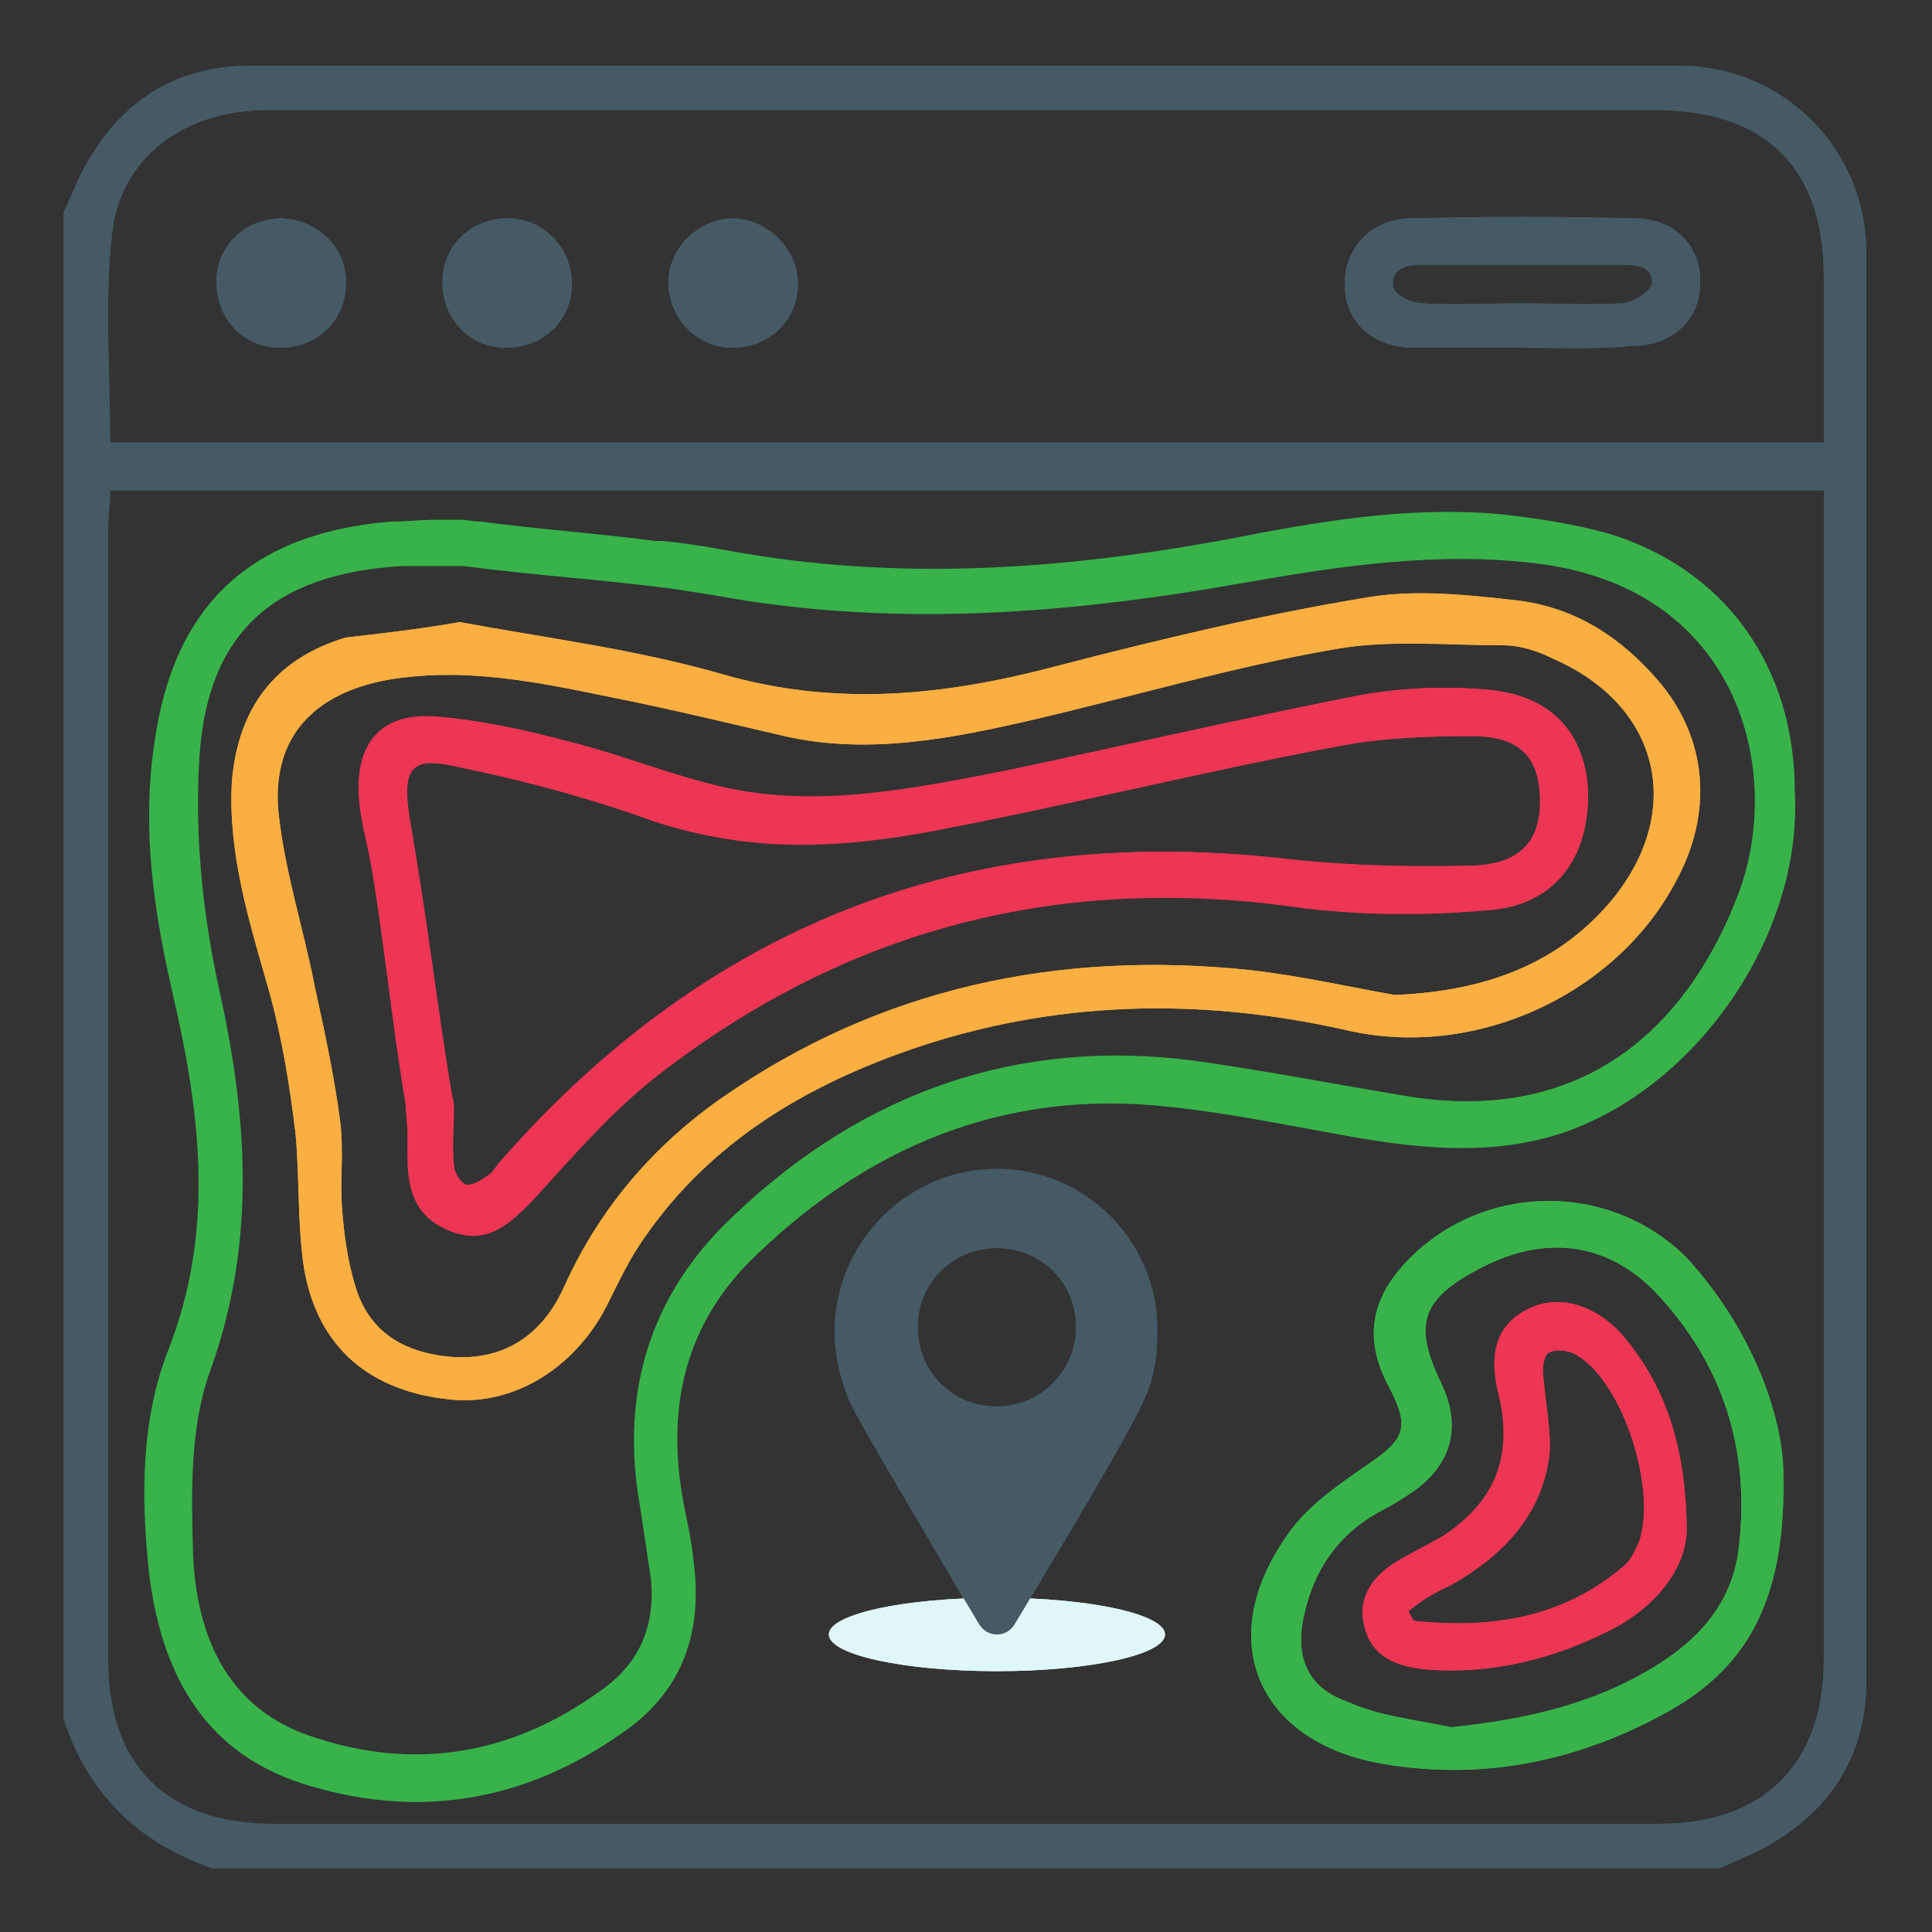 <?xml version="1.0" encoding="utf-8"?>
<!-- Generator: Adobe Illustrator 27.0.0, SVG Export Plug-In . SVG Version: 6.00 Build 0)  -->
<svg version="1.1" id="Layer_1" xmlns="http://www.w3.org/2000/svg" xmlns:xlink="http://www.w3.org/1999/xlink" x="0px" y="0px"
	 viewBox="0 0 100 100" style="enable-background:new 0 0 100 100;" xml:space="preserve">
<rect x="0" y="0" width="100" height="100" fill="#333333" stroke="none"/>
<style type="text/css">
	.st0{fill:#455A64;}
	.st1{fill:#37B34A;}
	.st2{fill:#FAAF40;}
	.st3{fill:#EE3553;}
	.st4{fill:#E0F7FA;}
</style>
<g>
	<g>
		<path class="st0" d="M78.7,18c-1.8,0-3.6,0-5.5,0c-2.1,0-3.6-1.3-3.6-3.3c0-1.9,1.4-3.4,3.5-3.4c3.8-0.1,7.6-0.1,11.5,0
			c2.1,0,3.5,1.5,3.4,3.4c0,1.8-1.4,3.2-3.5,3.2C82.5,18.1,80.6,18,78.7,18z M78.8,15.7c1.7,0,3.4,0.1,5.1,0c0.6,0,1.5-0.6,1.6-1
			c0.1-0.9-0.8-1-1.5-1c-3.5,0-6.9,0-10.4,0c-0.8,0-1.6,0.2-1.5,1.1c0,0.4,0.9,0.9,1.5,0.9C75.3,15.8,77,15.7,78.8,15.7z"/>
		<path class="st0" d="M29.6,14.7c0,1.9-1.5,3.3-3.4,3.3c-1.9,0-3.3-1.5-3.3-3.4c0-1.9,1.5-3.3,3.4-3.3
			C28.1,11.3,29.6,12.8,29.6,14.7z"/>
		<path class="st0" d="M41.3,14.7c0,1.9-1.5,3.3-3.4,3.3c-1.8,0-3.3-1.5-3.3-3.4c0-1.8,1.6-3.3,3.4-3.3
			C39.8,11.4,41.3,12.9,41.3,14.7z"/>
		<path class="st0" d="M17.9,14.7c0,1.9-1.5,3.3-3.4,3.3c-1.9,0-3.3-1.5-3.3-3.4c0-1.9,1.5-3.3,3.4-3.3C16.5,11.4,18,12.9,17.9,14.7
			z"/>
		<g>
			<path class="st0" d="M89,96.7c-26,0-52,0-78,0c-3.8-1.3-6.4-3.8-7.7-7.7c0-26,0-52,0-78C3.5,10.5,3.8,9.9,4,9.4
				c1.8-3.8,4.7-6,9-6c24.6,0,49.3,0,73.9,0c5.4,0,9.7,4.3,9.7,9.7c0,24.6,0,49.3,0,73.9c0,4.2-2.2,7.2-6,9
				C90.1,96.2,89.5,96.5,89,96.7z M94.4,25.4c-29.8,0-59.2,0-88.7,0c0,0.7-0.1,1.3-0.1,1.9c0,19.6,0,39.1,0,58.7
				c0,5.4,3.1,8.4,8.5,8.4c23.9,0,47.9,0,71.8,0c5.4,0,8.5-3.1,8.5-8.5c0-19.6,0-39.1,0-58.7C94.4,26.7,94.4,26.1,94.4,25.4z
				 M5.7,22.9c29.7,0,59.1,0,88.7,0c0-2.9,0-5.8,0-8.6c0-5.6-3-8.6-8.7-8.6c-13.2,0-26.4,0-39.5,0c-10.8,0-21.6,0-32.4,0
				c-4.3,0-7.6,2.5-8,6.4C5.4,15.6,5.7,19.2,5.7,22.9z"/>
			<path class="st1" d="M92.3,76c0.2,6.7-1.8,10.2-5.8,12.5c-4.6,2.6-9.6,3.7-14.9,2.8c-6.5-1.1-8.8-6.4-5-11.8
				c1-1.5,2.6-2.6,4.2-3.7c1.9-1.3,2.2-1.9,1.1-4c-1.3-2.4-1-4.5,0.9-6.5c3.9-4.1,10.5-4.2,14.5-0.2C90.7,68.8,92.2,73.2,92.3,76z
				 M75.1,89.4c3.9-0.4,7.5-1.2,10.8-3.3c2.2-1.4,3.8-3.3,4.1-6c0.6-5-0.8-9.5-4.3-13.2c-2.5-2.6-5.7-3-9-1.3
				c-3.1,1.6-3.6,2.9-2.1,6c1.1,2.3,0.5,4.3-1.6,5.7c-0.6,0.4-1.1,0.7-1.7,1c-2.1,1.2-3.3,3-3.8,5.3c-0.5,2.2,0.2,3.8,2.3,4.5
				C71.3,88.8,73.2,89,75.1,89.4z"/>
			<path class="st2" d="M23.8,32.2c4.3,0.8,9.1,1.4,13.6,2.7c5.9,1.7,11.5,1.1,17.2-0.4c5.4-1.4,10.8-2.7,16.3-3.6
				c2.5-0.4,5.2-0.1,7.8,0.2c2.9,0.4,5.2,1.9,7.1,4.1c2.6,3,2.9,6.9,0.9,10.5c-3.1,5.8-10.4,9.2-17.1,7.6c-7.6-1.7-15.1-1.5-22.4,1
				c-5.5,1.9-10.4,4.8-13.8,9.7c-0.8,1.1-1.4,2.4-2,3.6c-1.7,3.3-5,5.3-8.4,4.8c-4.1-0.5-6.7-2.9-7.3-7c-0.3-2.2-0.2-4.5-0.4-6.7
				c-0.3-2.5-0.7-5-1.4-7.5c-1-3.5-2.1-7-1.9-10.7c0.3-3.8,2.2-6.4,5.9-7.5C19.6,32.8,21.5,32.6,23.8,32.2z M72.2,51.5
				c4.7-0.2,8.5-1.6,11.3-5c3.7-4.6,2.4-10-3.1-12.4c-0.8-0.4-1.7-0.7-2.6-0.7c-2.9,0-5.9-0.3-8.7,0.2c-5.2,0.9-10.3,2.4-15.4,3.6
				c-4.3,1-8.7,1.9-13.1,0.9c-3-0.7-5.9-1.4-8.9-2c-3.9-0.8-7.7-1.6-11.7-0.9c-3.7,0.7-5.9,2.9-5.6,6.7c0.3,3.1,1.3,6.1,1.9,9.2
				c0.5,2.3,1,4.6,1.3,6.9c0.2,1.5,0,3,0.1,4.5c0.1,1.4,0.3,2.8,0.7,4.1c0.6,2,2,3.1,4,3.5c3.1,0.6,5.5-0.6,6.8-3.5
				c1.8-4,4.6-7.3,8.2-9.8c8.2-5.7,17.4-7.6,27.2-6.6C67.3,50.5,69.9,51.1,72.2,51.5z"/>
			<path class="st3" d="M87.3,78.9c0.1,1.9-1.2,4-3.8,5.4c-3.1,1.6-6.4,2.4-9.8,2.1c-1.8-0.2-2.8-0.9-3.1-2.3
				c-0.3-1.3,0.3-2.5,1.9-3.4c0.7-0.4,1.5-0.8,2.2-1.2c2.7-1.8,3.6-4.1,2.9-7.2C77,70,77.5,68.6,79,67.8c1.5-0.8,3.3-0.4,4.8,1.1
				C86,71.4,87.2,74.4,87.3,78.9z M72.9,83.4c0.1,0.2,0.2,0.4,0.3,0.5c3.9,0.4,7.6-0.1,10.8-2.8c0.4-0.3,0.6-0.8,0.8-1.2
				c1-2.6-0.7-8.2-3.1-9.7c-0.4-0.3-1.1-0.4-1.5-0.2c-0.3,0.1-0.4,0.9-0.3,1.4c0.1,1.3,0.4,2.7,0.3,3.9c-0.4,3.2-2.5,5.3-5.2,6.8
				C74.1,82.5,73.5,82.9,72.9,83.4z"/>
			<path class="st3" d="M21.5,57.8c-0.8-4.4-1.5-8.7-2.3-13.1c-0.2-1.1-0.5-2.1-0.6-3.2c-0.3-3,1.2-4.6,4.1-4.4
				c2.3,0.2,4.5,0.7,6.8,1.3c2.8,0.7,5.4,1.8,8.2,2.4c4.8,1,9.6,0,14.3-0.9c6.1-1.3,12.2-2.7,18.3-3.9c2.2-0.4,4.5-0.5,6.7-0.3
				c3.4,0.3,5.1,2.3,5.2,5.5c0,3.2-1.7,5.6-5,5.9c-3.2,0.3-6.6,0.3-9.8-0.1c-12.4-1.8-23.5,1-33.4,8.7c-2.3,1.8-4.3,4.1-6.3,6.3
				c-1.6,1.7-2.6,2.3-4.2,1.8c-1.7-0.6-2.5-1.8-2.4-4.2c0-0.5,0-1.1,0-1.6C21.2,57.8,21.4,57.8,21.5,57.8z M23.4,56.9
				C23.3,57,23.6,56.9,23.4,56.9c0,1.1-0.1,2.2,0,3.3c0,0.4,0.4,1,0.7,1.1c0.3,0.1,0.8-0.2,1.2-0.5c0.2-0.1,0.4-0.5,0.6-0.7
				C36.6,47.9,49.9,42.7,66,44.4c3.4,0.4,6.9,0.5,10.3,0.4c2.5-0.1,3.5-1.4,3.4-3.6c-0.1-2.1-1.1-3.1-3.6-3.1c-2.5,0-5,0.1-7.4,0.6
				c-6.8,1.3-13.6,3-20.5,4.3c-4.8,0.9-9.6,1.1-14.4-0.5c-3.3-1.2-6.7-2.1-10.1-2.8c-2.6-0.6-3,0.1-2.7,2.7c0.1,0.6,0.2,1.2,0.3,1.8
				C22.2,48.3,22.6,52.7,23.4,56.9z"/>
			<g>
				<ellipse class="st4" cx="51.6" cy="84.6" rx="8.7" ry="1.9"/>
				<path class="st0" d="M51.6,60.5c-4.6,0-8.4,3.8-8.4,8.4c0,1.3,0.3,2.5,0.8,3.7c0.8,1.6,3.1,5.4,5.5,9.5l1.2,2
					c0.2,0.3,0.5,0.5,0.9,0.5c0.4,0,0.7-0.2,0.9-0.5l1.2-2c2.4-4,4.7-7.9,5.4-9.4c0,0,0,0,0,0c0.6-1.2,0.8-2.4,0.8-3.7
					C60,64.3,56.2,60.5,51.6,60.5z M51.6,72.8c-2.3,0-4.1-1.8-4.1-4.1c0-2.3,1.8-4.1,4.1-4.1c2.3,0,4.1,1.8,4.1,4.1
					C55.7,70.9,53.9,72.8,51.6,72.8z"/>
			</g>
		</g>
	</g>
	<g>
		<path class="st0" d="M78.7,18c-1.8,0-3.6,0-5.5,0c-2.1,0-3.6-1.3-3.6-3.3c0-1.9,1.4-3.4,3.5-3.4c3.8-0.1,7.6-0.1,11.5,0
			c2.1,0,3.5,1.5,3.4,3.4c0,1.8-1.4,3.2-3.5,3.2C82.5,18.1,80.6,18,78.7,18z M78.8,15.7c1.7,0,3.4,0.1,5.1,0c0.6,0,1.5-0.6,1.6-1
			c0.1-0.9-0.8-1-1.5-1c-3.5,0-6.9,0-10.4,0c-0.8,0-1.6,0.2-1.5,1.1c0,0.4,0.9,0.9,1.5,0.9C75.3,15.8,77,15.7,78.8,15.7z"/>
		<path class="st0" d="M29.6,14.7c0,1.9-1.5,3.3-3.4,3.3c-1.9,0-3.3-1.5-3.3-3.4c0-1.9,1.5-3.3,3.4-3.3
			C28.1,11.3,29.6,12.8,29.6,14.7z"/>
		<path class="st0" d="M41.3,14.7c0,1.9-1.5,3.3-3.4,3.3c-1.8,0-3.3-1.5-3.3-3.4c0-1.8,1.6-3.3,3.4-3.3
			C39.8,11.4,41.3,12.9,41.3,14.7z"/>
		<path class="st0" d="M17.9,14.7c0,1.9-1.5,3.3-3.4,3.3c-1.9,0-3.3-1.5-3.3-3.4c0-1.9,1.5-3.3,3.4-3.3C16.5,11.4,18,12.9,17.9,14.7
			z"/>
		<g>
			<path class="st0" d="M89,96.7c-26,0-52,0-78,0c-3.8-1.3-6.4-3.8-7.7-7.7c0-26,0-52,0-78C3.5,10.5,3.8,9.9,4,9.4
				c1.8-3.8,4.7-6,9-6c24.6,0,49.3,0,73.9,0c5.4,0,9.7,4.3,9.7,9.7c0,24.6,0,49.3,0,73.9c0,4.2-2.2,7.2-6,9
				C90.1,96.2,89.5,96.5,89,96.7z M94.4,25.4c-29.8,0-59.2,0-88.7,0c0,0.7-0.1,1.3-0.1,1.9c0,19.6,0,39.1,0,58.7
				c0,5.4,3.1,8.4,8.5,8.4c23.9,0,47.9,0,71.8,0c5.4,0,8.5-3.1,8.5-8.5c0-19.6,0-39.1,0-58.7C94.4,26.7,94.4,26.1,94.4,25.4z
				 M5.7,22.9c29.7,0,59.1,0,88.7,0c0-2.9,0-5.8,0-8.6c0-5.6-3-8.6-8.7-8.6c-13.2,0-26.4,0-39.5,0c-10.8,0-21.6,0-32.4,0
				c-4.3,0-7.6,2.5-8,6.4C5.4,15.6,5.7,19.2,5.7,22.9z"/>
			<path class="st1" d="M83.2,27.6c-1.8-0.5-3.8-0.8-5.7-1c-4.7-0.4-9.3,0.4-13.9,1.3c-8.6,1.6-17.2,2.2-25.9,0.6
				c-1.1-0.2-2.3-0.4-3.4-0.5c-0.1,0-0.2,0-0.4,0c-3-0.4-6-0.6-9-1v0c-0.4,0-0.7-0.1-1.1-0.1c0,0,0,0,0,0c-0.4,0-0.8,0-1.1,0
				c0,0,0,0,0,0c0,0-0.1,0-0.1,0c-0.8,0-1.6,0.1-2.4,0.1c-7.2,0.6-11.2,4.3-12.2,11.4C7.3,43,8,47.4,9,51.7
				c1.4,6.1,2.1,12.1-0.3,18.2c-1.4,3.6-1.4,7.5-1,11.4c0.6,5.1,2.7,9.3,7.9,11c5.9,1.9,11.5,1,16.6-2.6c3.1-2.1,4.2-5.2,3.7-8.9
				c-0.1-1-0.3-1.9-0.5-2.9c-0.9-4.7-0.1-9,3.3-12.5c6-6,13.3-9.1,21.9-8.1c2.9,0.3,5.8,0.9,8.6,1.4c3.8,0.7,7.7,1.2,11.5,0
				c7.1-2.3,12.6-10.3,12.2-17.7C92.9,34.4,89.2,29.4,83.2,27.6z M72.6,56.7c-3.6-0.6-7.2-1.3-10.8-1.8c-9.2-1.2-17.2,1.7-23.8,8
				c-4.3,4-5.9,9.1-4.9,14.9c0.2,1.3,0.4,2.6,0.6,4c0.2,2.4-0.6,4.3-2.6,5.7c-4.7,3.4-9.8,4.2-15.2,2.3c-4.2-1.5-5.7-5.2-5.9-9.2
				c-0.1-3.2-0.2-6.7,0.9-9.7c2.4-6.7,1.9-13.2,0.4-19.9c-0.8-3.7-1.2-7.6-1-11.4c0.3-6.8,3.8-9.9,10.5-10.3c0.4,0,0.9,0,1.3,0
				c0,0,0.1,0,0.1,0c0.4,0,0.9,0,1.3,0c0,0,0,0,0,0c0.1,0,0.3,0,0.4,0c0,0,0,0,0.1,0c3.8,0.5,7.3,0.7,11,1.2
				c0.6,0.1,1.3,0.2,1.9,0.3c9.2,1.7,18.2,1,27.3-0.6c5.1-0.9,10.3-1.7,15.6-1C90.1,30.6,92.3,40,90,46.2
				C87.6,52.6,82.4,58.4,72.6,56.7z"/>
			<path class="st1" d="M92.3,76c0.2,6.7-1.8,10.2-5.8,12.5c-4.6,2.6-9.6,3.7-14.9,2.8c-6.5-1.1-8.8-6.4-5-11.8
				c1-1.5,2.6-2.6,4.2-3.7c1.9-1.3,2.2-1.9,1.1-4c-1.3-2.4-1-4.5,0.9-6.5c3.9-4.1,10.5-4.2,14.5-0.2C90.7,68.8,92.2,73.2,92.3,76z
				 M75.1,89.4c3.9-0.4,7.5-1.2,10.8-3.3c2.2-1.4,3.8-3.3,4.1-6c0.6-5-0.8-9.5-4.3-13.2c-2.5-2.6-5.7-3-9-1.3
				c-3.1,1.6-3.6,2.9-2.1,6c1.1,2.3,0.5,4.3-1.6,5.7c-0.6,0.4-1.1,0.7-1.7,1c-2.1,1.2-3.3,3-3.8,5.3c-0.5,2.2,0.2,3.8,2.3,4.5
				C71.3,88.8,73.2,89,75.1,89.4z"/>
			<path class="st2" d="M23.8,32.2c4.3,0.8,9.1,1.4,13.6,2.7c5.9,1.7,11.5,1.1,17.2-0.4c5.4-1.4,10.8-2.7,16.3-3.6
				c2.5-0.4,5.2-0.1,7.8,0.2c2.9,0.4,5.2,1.9,7.1,4.1c2.6,3,2.9,6.9,0.9,10.5c-3.1,5.8-10.4,9.2-17.1,7.6c-7.6-1.7-15.1-1.5-22.4,1
				c-5.5,1.9-10.4,4.8-13.8,9.7c-0.8,1.1-1.4,2.4-2,3.6c-1.7,3.3-5,5.3-8.4,4.8c-4.1-0.5-6.7-2.9-7.3-7c-0.3-2.2-0.2-4.5-0.4-6.7
				c-0.3-2.5-0.7-5-1.4-7.5c-1-3.5-2.1-7-1.9-10.7c0.3-3.8,2.2-6.4,5.9-7.5C19.6,32.8,21.5,32.6,23.8,32.2z M72.2,51.5
				c4.7-0.2,8.5-1.6,11.3-5c3.7-4.6,2.4-10-3.1-12.4c-0.8-0.4-1.7-0.7-2.6-0.7c-2.9,0-5.9-0.3-8.7,0.2c-5.2,0.9-10.3,2.4-15.4,3.6
				c-4.3,1-8.7,1.9-13.1,0.9c-3-0.7-5.9-1.4-8.9-2c-3.9-0.8-7.7-1.6-11.7-0.9c-3.7,0.7-5.9,2.9-5.6,6.7c0.3,3.1,1.3,6.1,1.9,9.2
				c0.5,2.3,1,4.6,1.3,6.9c0.2,1.5,0,3,0.1,4.5c0.1,1.4,0.3,2.8,0.7,4.1c0.6,2,2,3.1,4,3.5c3.1,0.6,5.5-0.6,6.8-3.5
				c1.8-4,4.6-7.3,8.2-9.8c8.2-5.7,17.4-7.6,27.2-6.6C67.3,50.5,69.9,51.1,72.2,51.5z"/>
			<path class="st3" d="M87.3,78.9c0.1,1.9-1.2,4-3.8,5.4c-3.1,1.6-6.4,2.4-9.8,2.1c-1.8-0.2-2.8-0.9-3.1-2.3
				c-0.3-1.3,0.3-2.5,1.9-3.4c0.7-0.4,1.5-0.8,2.2-1.2c2.7-1.8,3.6-4.1,2.9-7.2C77,70,77.5,68.6,79,67.8c1.5-0.8,3.3-0.4,4.8,1.1
				C86,71.4,87.2,74.4,87.3,78.9z M72.9,83.4c0.1,0.2,0.2,0.4,0.3,0.5c3.9,0.4,7.6-0.1,10.8-2.8c0.4-0.3,0.6-0.8,0.8-1.2
				c1-2.6-0.7-8.2-3.1-9.7c-0.4-0.3-1.1-0.4-1.5-0.2c-0.3,0.1-0.4,0.9-0.3,1.4c0.1,1.3,0.4,2.7,0.3,3.9c-0.4,3.2-2.5,5.3-5.2,6.8
				C74.1,82.5,73.5,82.9,72.9,83.4z"/>
			<path class="st3" d="M77,35.7c-2.2-0.2-4.5-0.1-6.7,0.3c-6.1,1.2-12.2,2.7-18.3,3.9c-4.7,1-9.5,1.9-14.3,0.9
				c-2.8-0.6-5.4-1.7-8.2-2.4c-2.2-0.6-4.5-1.1-6.8-1.3c-3-0.3-4.4,1.4-4.1,4.4c0.1,1.1,0.4,2.1,0.6,3.2c0.7,4.2,1.1,8.4,1.8,12.5
				c0,0.5,0.1,1.1,0.1,1.6c-0.1,2.8,0.6,4.2,2.4,4.8c1.5,0.5,2.6-0.1,4.2-1.8c2-2.2,4-4.5,6.3-6.3c9.8-7.7,21-10.5,33.4-8.7
				c3.2,0.5,6.5,0.4,9.8,0.1c3.3-0.3,5-2.6,5-5.9C82.1,38.1,80.4,36,77,35.7z M76.4,44.8c-3.4,0.1-6.9,0-10.3-0.4
				C49.9,42.7,36.6,47.9,26,60.2c-0.2,0.2-0.3,0.6-0.6,0.7c-0.4,0.2-0.9,0.6-1.2,0.5c-0.3-0.1-0.7-0.7-0.7-1.1c-0.1-1,0-2,0-2.9
				c0-0.2,0-0.4-0.1-0.7c-0.7-4.2-1.2-8.4-1.9-12.6c-0.1-0.6-0.2-1.2-0.3-1.8c-0.4-2.6,0.1-3.2,2.7-2.6c3.4,0.7,6.8,1.7,10.1,2.8
				c4.8,1.7,9.6,1.4,14.4,0.5c6.8-1.3,13.6-3,20.5-4.3c2.4-0.5,4.9-0.6,7.4-0.6c2.5,0,3.6,1.1,3.6,3.1
				C79.9,43.3,78.8,44.7,76.4,44.8z"/>
			<g>
				<ellipse class="st4" cx="51.6" cy="84.6" rx="8.7" ry="1.9"/>
				<path class="st0" d="M51.6,60.5c-4.6,0-8.4,3.8-8.4,8.4c0,1.3,0.3,2.5,0.8,3.7c0.8,1.6,3.1,5.4,5.5,9.5l1.2,2
					c0.2,0.3,0.5,0.5,0.9,0.5c0.4,0,0.7-0.2,0.9-0.5l1.2-2c2.4-4,4.7-7.9,5.4-9.4c0,0,0,0,0,0c0.6-1.2,0.8-2.4,0.8-3.7
					C60,64.3,56.2,60.5,51.6,60.5z M51.6,72.8c-2.3,0-4.1-1.8-4.1-4.1c0-2.3,1.8-4.1,4.1-4.1c2.3,0,4.1,1.8,4.1,4.1
					C55.7,70.9,53.9,72.8,51.6,72.8z"/>
			</g>
		</g>
	</g>
</g>
</svg>
